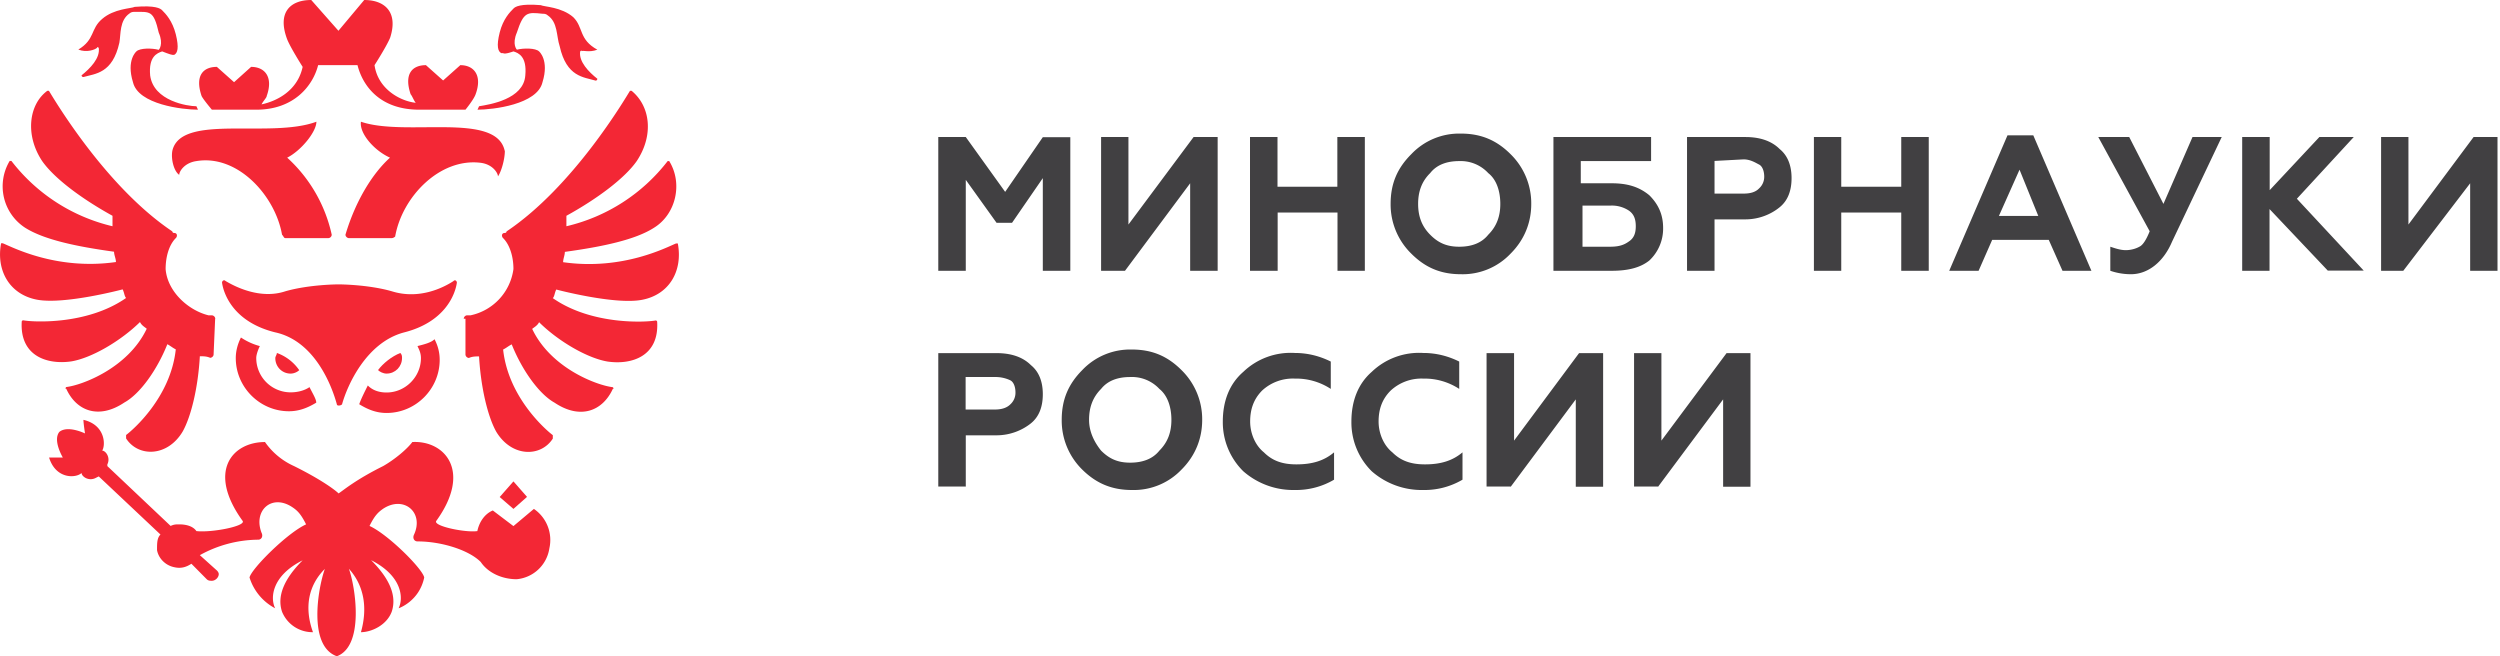 <svg viewBox="0 0 160 42" fill="none" xmlns="http://www.w3.org/2000/svg"><path d="M61.8 17.33h-1.75V8.77h1.76l2.52 3.51 2.41-3.5h1.76v8.55h-1.76V11.4l-1.97 2.86h-.99l-1.97-2.75v5.82zM72 17.33h-1.53V8.77h1.75v5.6l4.17-5.6h1.54v8.56h-1.76v-5.6L72 17.33zM81.77 17.33H80V8.77h1.76v3.18h3.83V8.77h1.76v8.56H85.6V13.6h-3.83v3.73zM89 13.05c0-1.32.44-2.3 1.32-3.18a4.22 4.22 0 013.18-1.32c1.31 0 2.3.44 3.18 1.32A4.4 4.4 0 0198 13.05c0 1.2-.44 2.3-1.32 3.18a4.22 4.22 0 01-3.18 1.32c-1.32 0-2.3-.44-3.18-1.32A4.4 4.4 0 0189 13.05zm2.53 1.97c.54.55 1.1.77 1.86.77.77 0 1.42-.22 1.86-.77.55-.55.77-1.2.77-1.97s-.22-1.54-.77-1.97a2.4 2.4 0 00-1.86-.77c-.77 0-1.43.22-1.86.77-.55.54-.77 1.2-.77 1.97s.22 1.42.77 1.97zM103.15 17.33h-3.73V8.77h6.25v1.54h-4.5v1.42h1.98c.99 0 1.75.22 2.41.77.55.55.88 1.2.88 2.09a2.8 2.8 0 01-.88 2.08c-.55.44-1.31.66-2.41.66zm-1.87-4.17v2.63h1.76c.55 0 .88-.1 1.2-.33.34-.22.45-.55.45-.98 0-.44-.11-.77-.44-1a1.97 1.97 0 00-1.21-.32h-1.76zM109.73 17.33h-1.76V8.77h3.73c.88 0 1.65.22 2.2.77.54.44.76 1.1.76 1.86 0 .77-.22 1.43-.77 1.87-.54.44-1.31.77-2.19.77h-1.97v3.29zm0-7.02v2.08h1.86c.44 0 .77-.1.99-.33a1 1 0 00.33-.76c0-.33-.11-.66-.33-.77-.22-.11-.55-.33-.99-.33l-1.86.1zM117.84 17.33h-1.75V8.77h1.75v3.18h3.84V8.77h1.76v8.56h-1.76V13.6h-3.84v3.73zM126.62 17.33h-1.87l3.73-8.67h1.65l3.72 8.67H132l-.88-1.98h-3.62l-.87 1.98zm2.63-6.47l-1.32 2.96h2.52l-1.2-2.96zM136.38 17.55c-.55 0-1-.11-1.32-.22v-1.54c.33.11.66.22.99.22.33 0 .66-.1.87-.22.22-.1.44-.44.66-.99l-3.29-6.03h1.98l2.19 4.28 1.86-4.28h1.87l-3.18 6.7c-.55 1.3-1.54 2.08-2.63 2.08zM145.26 17.33h-1.76V8.77h1.76v3.4l3.18-3.4h2.2L147 12.72l4.28 4.6h-2.3l-3.73-3.94v3.95zM153.81 17.33h-1.42V8.77h1.75v5.6l4.17-5.6h1.53v8.56h-1.75v-5.6l-4.28 5.6zM61.8 31.14h-1.75V22.6h3.73c.88 0 1.65.22 2.2.77.54.44.76 1.1.76 1.86 0 .77-.22 1.43-.77 1.87-.54.43-1.31.76-2.19.76h-1.97v3.3zm0-7.01v2.08h1.87c.44 0 .77-.11.99-.33a1 1 0 00.33-.77c0-.33-.11-.66-.33-.77a2.19 2.19 0 00-.99-.21h-1.86zM67.95 26.87c0-1.32.44-2.3 1.31-3.18a4.22 4.22 0 013.18-1.32c1.32 0 2.3.44 3.18 1.32a4.4 4.4 0 011.32 3.18c0 1.2-.44 2.3-1.32 3.18a4.22 4.22 0 01-3.18 1.31c-1.31 0-2.3-.44-3.18-1.31a4.4 4.4 0 01-1.31-3.18zm2.52 1.97c.55.55 1.1.77 1.86.77.77 0 1.43-.22 1.87-.77.55-.55.77-1.2.77-1.97s-.22-1.54-.77-1.98a2.4 2.4 0 00-1.87-.76c-.76 0-1.42.21-1.86.76-.55.55-.77 1.21-.77 1.98 0 .76.33 1.42.77 1.97zM82.86 31.36a4.85 4.85 0 01-3.29-1.2 4.4 4.4 0 01-1.31-3.18c0-1.32.43-2.42 1.31-3.18a4.38 4.38 0 013.3-1.21c.87 0 1.64.22 2.3.55v1.75a4.05 4.05 0 00-2.3-.66 2.9 2.9 0 00-2.1.77c-.54.55-.76 1.2-.76 1.98 0 .76.33 1.53.88 1.97.55.55 1.2.77 2.08.77.99 0 1.76-.22 2.41-.77v1.75a4.8 4.8 0 01-2.52.66zM91.09 31.36a4.85 4.85 0 01-3.3-1.2 4.4 4.4 0 01-1.3-3.18c0-1.32.43-2.42 1.3-3.18a4.38 4.38 0 013.3-1.21c.87 0 1.64.22 2.3.55v1.75a4.05 4.05 0 00-2.3-.66A2.9 2.9 0 0089 25c-.55.55-.77 1.2-.77 1.98 0 .76.33 1.53.88 1.97.55.55 1.2.77 2.09.77.98 0 1.75-.22 2.4-.77v1.75a4.8 4.8 0 01-2.51.66zM96.68 31.14h-1.54V22.6h1.76v5.6l4.16-5.6h1.54v8.55h-1.75v-5.59l-4.17 5.6zM106.11 31.14h-1.53V22.6h1.75v5.6l4.17-5.6h1.53v8.55h-1.75v-5.59l-4.17 5.6z" fill="#414042"/><path d="M29.68 20.4c0-.11.1-.22.22-.22h.22a3.5 3.5 0 002.74-2.96c0-.77-.22-1.54-.66-1.98-.11-.1-.11-.33.1-.33.12 0 .12-.1.12-.1 4.27-2.86 7.56-8.45 7.9-9h.1c1.21.99 1.43 2.85.33 4.5-.77 1.1-2.52 2.41-4.5 3.5v.67a11.5 11.5 0 006.48-4.17h.1c.88 1.42.44 3.4-.98 4.27-1.2.77-3.3 1.21-5.7 1.54 0 .22-.11.44-.11.66 3.84.55 6.69-.99 7.23-1.2h.11c.33 1.75-.54 3.28-2.3 3.61-1.75.33-5.48-.66-5.48-.66-.11.22-.11.44-.22.55 2.52 1.76 6.03 1.54 6.58 1.43 0 0 .1 0 .1.1.12 2.2-1.64 2.75-3.17 2.53-1.32-.22-3.18-1.32-4.39-2.52-.1.22-.33.33-.44.43 1.2 2.53 4.17 3.62 5.16 3.73 0 0 .1.11 0 .11-.66 1.43-2.09 1.98-3.73.88-.99-.55-2.08-2.08-2.74-3.73-.22.11-.33.22-.55.33.33 3.07 2.74 5.15 3.18 5.48v.22c-.77 1.2-2.63 1.2-3.62-.44-.55-.98-.99-2.85-1.1-4.82-.22 0-.43 0-.65.1a.24.24 0 01-.22-.21v-2.3h-.11zM13.78 20.4a.24.24 0 00-.22-.22h-.22c-1.32-.33-2.63-1.54-2.74-2.96 0-.77.21-1.54.65-1.98.11-.1.11-.33-.1-.33-.12 0-.12-.1-.12-.1-4.27-2.86-7.56-8.45-7.9-9h-.1c-1.2.88-1.43 2.85-.33 4.5.77 1.1 2.52 2.41 4.5 3.5v.67A11.5 11.5 0 01.73 10.3H.62a3.16 3.16 0 00.98 4.27c1.21.77 3.3 1.21 5.7 1.54 0 .22.12.44.12.66-3.84.55-6.7-.99-7.24-1.2H.07c-.33 1.75.55 3.28 2.3 3.61 1.76.33 5.48-.66 5.48-.66.11.22.11.44.22.55-2.52 1.76-6.03 1.54-6.58 1.43 0 0-.1 0-.1.1-.12 2.2 1.64 2.75 3.17 2.53 1.32-.22 3.18-1.32 4.4-2.52.1.22.32.33.43.43-1.2 2.53-4.17 3.62-5.15 3.73 0 0-.11.11 0 .11.65 1.43 2.08 1.98 3.72.88 1-.55 2.09-2.08 2.75-3.73.21.11.32.22.54.33-.33 3.07-2.74 5.15-3.18 5.48v.22c.77 1.2 2.64 1.2 3.62-.44.55-.98.99-2.85 1.1-4.82.22 0 .44 0 .66.1.1 0 .22-.1.22-.21l.1-2.3zM13.56 7.02h2.85c2.41 0 3.62-1.54 3.95-2.85h2.52c.33 1.31 1.42 2.85 3.95 2.85h2.96s.54-.66.65-.99c.44-1.2-.1-1.86-.98-1.86l-1.1.98-1.1-.98c-.87 0-1.42.55-.98 1.86.1.11.22.44.33.55-1-.11-2.42-.88-2.64-2.41 0 0 .77-1.2 1-1.76C25.5.77 24.62 0 23.31 0l-1.65 1.97L19.92 0c-1.32 0-2.2.77-1.54 2.52.22.55.99 1.76.99 1.76-.33 1.53-1.65 2.19-2.63 2.4.1-.21.33-.43.33-.54.43-1.2-.11-1.86-1-1.86l-1.09.98-1.1-.98c-.87 0-1.42.55-.98 1.86.1.22.66.88.66.88zM18.27 15.24h2.74c.11 0 .22-.1.22-.22a9.37 9.37 0 00-2.85-4.93c.88-.44 1.87-1.65 1.87-2.3-2.96 1.1-8.67-.55-9.22 1.86-.1.55.11 1.32.44 1.54 0-.22.33-.77 1.1-.88 2.63-.44 5.04 2.2 5.48 4.71.11.11.11.22.22.22zM32.3 9.65c-.54-2.52-6.35-.88-9.2-1.86-.11.76.87 1.86 1.86 2.3-1.1.99-2.2 2.74-2.85 4.93 0 .11.11.22.22.22h2.74c.11 0 .22-.1.22-.1.44-2.53 2.85-5.05 5.48-4.72.77.1 1.1.66 1.1.87.22-.32.44-1.1.44-1.64zM25.07 18.64c-1.54-.44-3.4-.44-3.4-.44s-1.86 0-3.4.44c-1.64.55-3.29-.33-3.84-.66-.1-.1-.22 0-.22.11.11.77.77 2.53 3.4 3.18 2.53.55 3.62 3.4 3.95 4.61 0 .1.22.1.33 0 .33-1.2 1.54-3.95 3.95-4.6 2.63-.66 3.29-2.42 3.4-3.19 0-.1-.11-.22-.22-.1-.66.43-2.2 1.2-3.95.65z" fill="#F32735"/><path d="M24.2 23.69c.1.1.32.22.54.22.55 0 .99-.44.99-1 0-.1 0-.21-.11-.32-.55.22-1.1.66-1.43 1.1z" fill="#F32735"/><path d="M26.72 22.15c.1.22.22.44.22.77 0 1.2-1 2.2-2.2 2.2-.44 0-.88-.12-1.2-.45-.22.44-.44.88-.55 1.2.55.34 1.1.56 1.75.56 1.87 0 3.4-1.54 3.4-3.4 0-.44-.1-.88-.33-1.32-.22.22-.66.33-1.1.44zM19.8 24.78c-.32.22-.76.33-1.2.33a2.2 2.2 0 01-2.2-2.2c0-.21.12-.54.23-.76a4.05 4.05 0 01-1.21-.55c-.22.44-.33.88-.33 1.32 0 1.86 1.54 3.4 3.4 3.4.66 0 1.2-.22 1.75-.55 0-.22-.21-.55-.43-.99z" fill="#F32735"/><path d="M17.72 22.59c0 .11-.1.22-.1.33 0 .55.43.99.98.99.22 0 .44-.11.55-.22a2.94 2.94 0 00-1.43-1.1z" fill="#F32735"/><path fill-rule="evenodd" clip-rule="evenodd" d="M38.23 3.18c.11 0 .11 0 0 0-1.2-.66-.88-1.43-1.54-2.08-.76-.66-1.86-.66-2.08-.77-1.31-.11-1.64.1-1.75.22-.22.22-.66.66-.88 1.53-.22.88-.11 1.21.1 1.32h.12c.1.1.66-.11.66-.11.33.1.87.33.76 1.53-.1 1.54-2.3 1.87-2.96 1.98l-.1.22c.98 0 3.83-.33 4.16-1.76.44-1.42-.22-1.97-.22-1.97-.22-.22-.99-.22-1.42-.11 0 0-.33-.33 0-1.1.43-1.31.65-1.31 1.64-1.2.11 0 .22 0 .33.1.66.45.55 1.32.77 1.98.44 1.97 1.53 1.97 2.3 2.2.11 0 .11-.12.11-.12-.55-.43-1.2-1.1-1.1-1.75 0 0 .11-.11.11 0 0-.11.44.1.99-.11zM5 3.18c-.1 0-.1 0 0 0 1.1-.66.77-1.32 1.54-1.97C7.3.55 8.4.55 8.62.44c1.32-.11 1.65.1 1.76.22.22.22.65.66.87 1.53.22.88.11 1.21-.1 1.32h-.12c-.1 0-.65-.22-.65-.22-.33.11-.88.33-.77 1.54.22 1.64 2.41 1.97 2.96 1.97l.1.22c-.98 0-3.83-.33-4.16-1.76-.44-1.42.22-1.97.22-1.97.22-.22.99-.22 1.43-.1 0 0 .33-.34 0-1.1C9.83.65 9.6.76 8.62.76c-.1 0-.22 0-.33.1-.65.45-.55 1.32-.65 1.87-.44 1.98-1.54 1.98-2.3 2.2-.12 0-.12-.11-.12-.11.55-.44 1.2-1.1 1.1-1.76 0 0-.11-.1-.11 0-.11.11-.66.33-1.2.11z" fill="#F32735"/><path d="M34.17 32.57l-1.31 1.1-1.32-1c-.55.23-.88.78-.99 1.32-.76.11-2.85-.32-2.63-.65 2.3-3.18.55-5.16-1.53-5.05-.33.44-1.1 1.1-1.87 1.54-1.75.87-2.52 1.53-2.85 1.75-.22-.22-1.1-.88-2.85-1.75a4.52 4.52 0 01-1.86-1.54c-2.09 0-3.73 1.87-1.43 5.05.22.33-1.97.76-2.96.65-.22-.32-.66-.43-1.1-.43-.22 0-.33 0-.55.1l-4.05-3.83v-.11c.22-.44-.11-.88-.33-.88.22-.33.22-1.64-1.2-1.97 0 .22.1.87.1.87s-1.1-.54-1.64-.1c-.44.54.22 1.64.22 1.64h-.88c.44 1.42 1.75 1.32 2.08.99 0 .22.44.54.88.33l.22-.11 3.95 3.72c-.22.22-.22.55-.22 1 .1.54.55.98 1.1 1.09.43.1.76 0 1.1-.22l.98.99c.1.1.22.1.33.1.22 0 .44-.21.44-.43 0-.11-.11-.22-.11-.22l-1.1-.99a7.82 7.82 0 013.73-.99c.22 0 .33-.22.22-.44-.55-1.42.65-2.52 1.97-1.64.33.22.55.44.88 1.1-1.2.54-3.51 2.85-3.62 3.4a3.35 3.35 0 001.64 1.97c-.33-.66-.22-2.08 1.76-3.07-1.2 1.2-1.65 2.3-1.32 3.29a2.1 2.1 0 001.98 1.31c-.55-1.53-.33-2.96.76-4.05-.43 1.2-1.1 4.93.77 5.59 1.76-.66 1.2-4.39.77-5.6.99 1.1 1.2 2.53.77 4.06.65 0 1.64-.43 1.97-1.31.33-.99-.1-2.08-1.32-3.3 1.98 1 2.09 2.42 1.76 3.08 0 0 1.32-.44 1.64-1.97-.1-.55-2.3-2.75-3.5-3.3.32-.65.54-.87.87-1.1 1.32-.87 2.63.23 1.98 1.65-.11.22 0 .44.22.44 1.53 0 3.29.55 4.05 1.32.44.66 1.32 1.1 2.3 1.1a2.33 2.33 0 002.09-1.98 2.41 2.41 0 00-.99-2.52z" fill="#F32735"/><path d="M33.73 31.8l-.87-.99-.88 1 .88.76.87-.77z" fill="#F32735"/></svg>
